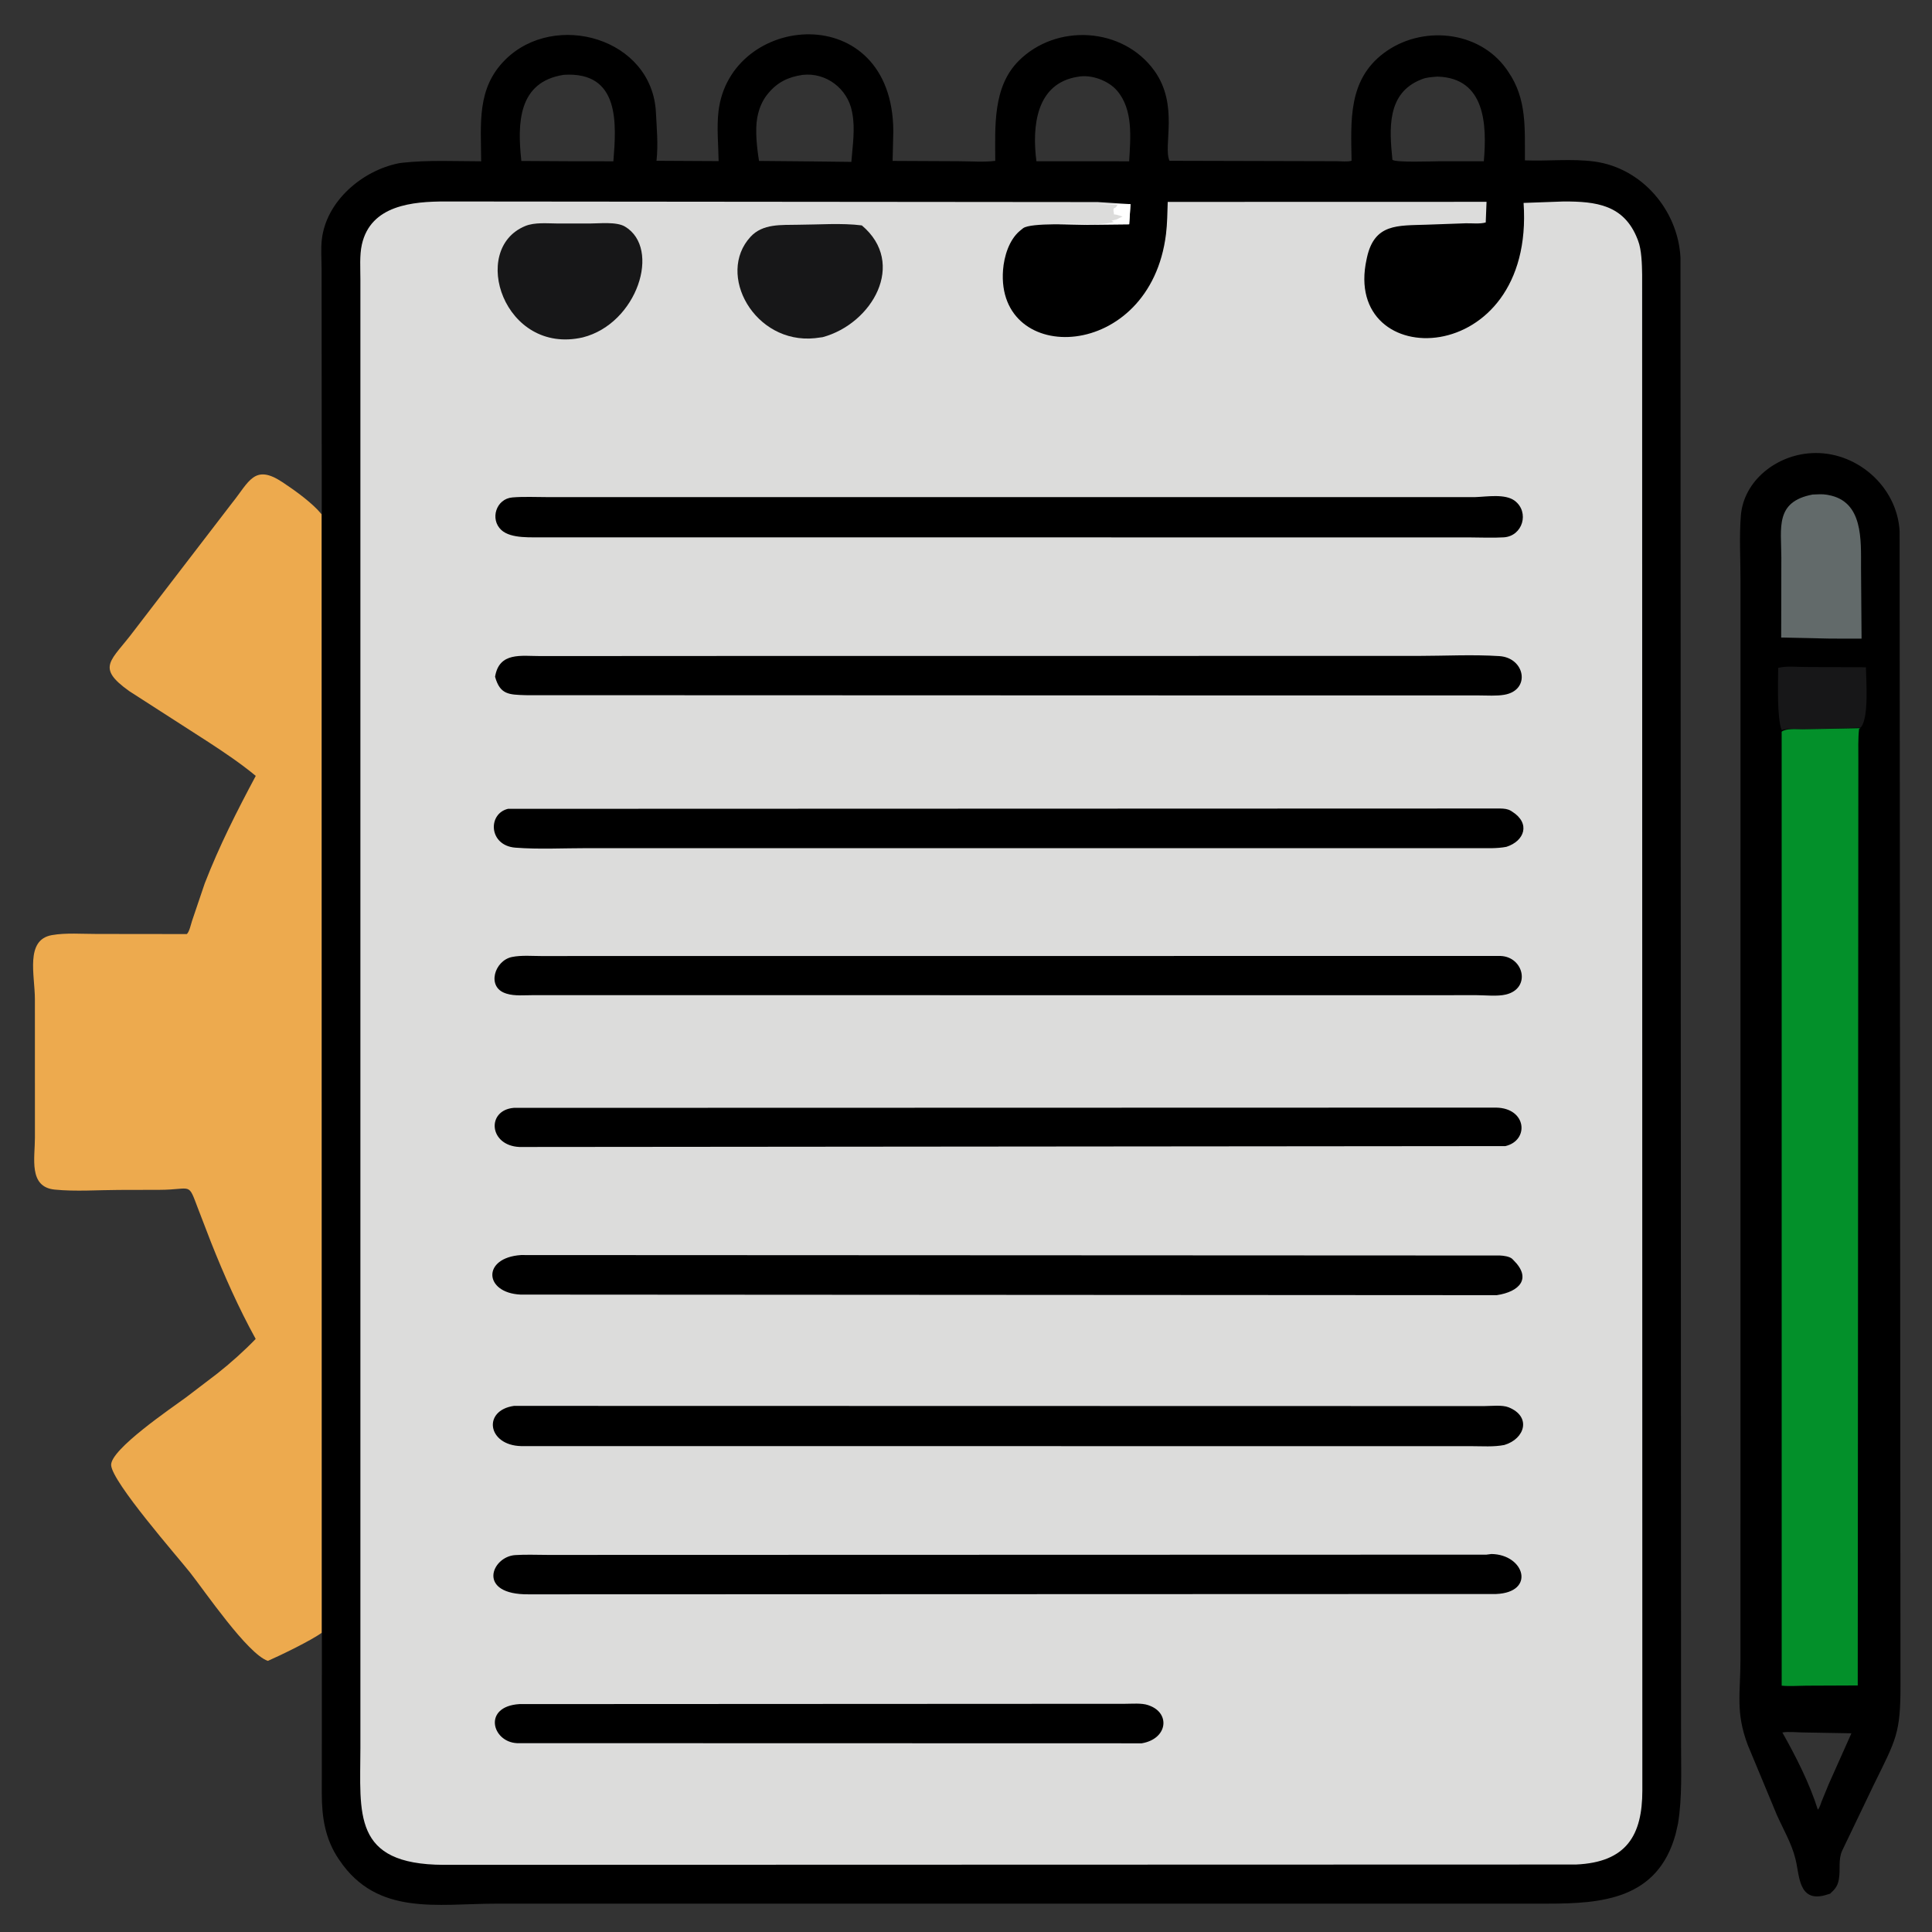 <?xml version="1.0" encoding="utf-8" ?>
<svg xmlns="http://www.w3.org/2000/svg" xmlns:xlink="http://www.w3.org/1999/xlink" width="512" height="512">
	<rect width="100%" height="100%" fill="#333333" stroke="none"/>
	<path fill="#EDAA4E" d="M85.305 432.67C82.586 434.687 74.277 438.711 70.992 440.153C65.623 438.36 54.28 421.684 50.356 416.723C47.021 412.509 29.715 392.799 29.455 388.286C29.215 384.134 45.447 373.154 49.284 370.332L57.516 364.055C61.093 361.236 64.596 358.103 67.759 354.833C63.199 346.543 59.383 337.953 55.897 329.159L52.562 320.501C49.709 313.023 51.081 315.29 42.297 315.32L31.556 315.346C25.999 315.355 20.02 315.806 14.5 315.256C7.497 314.558 9.263 306.874 9.255 301.488L9.247 264.791C9.252 258.486 6.591 249.084 13.739 247.817C17.459 247.158 21.798 247.515 25.585 247.507L49.505 247.536C50.173 246.986 50.596 244.957 50.88 244.082L54.256 234.11C58.114 224.171 62.764 214.999 67.779 205.617C63.814 202.34 59.479 199.419 55.171 196.613L34.276 183.172C25.189 176.703 29.529 175.201 35.592 167.048L61.507 133.289C66.016 127.698 67.384 122.819 74.856 127.785C77.959 129.848 81.496 132.376 84.102 135.027L85.26 136.327L85.305 432.67Z"/>
	<path d="M479.945 120.095C491.734 119.342 502.769 128.769 503.419 140.798L503.648 446.597C503.661 459.408 502.491 460.93 496.64 472.837L488.183 490.465C487.103 492.905 487.778 495.321 487.337 497.896L487.272 498.25C486.989 499.856 486.181 500.784 484.987 501.853L483.474 502.302C476.682 504.016 476.892 497.114 475.88 492.923L475.774 492.5C474.826 488.603 472.507 484.622 470.875 480.955L463.151 462.379C459.9 453.685 461.242 448.897 461.243 439.621L461.25 153.646C461.251 148.075 460.902 142.253 461.34 136.705C462.087 127.264 470.893 120.611 479.945 120.095ZM472.345 459.125C475.933 465.489 479.557 472.611 481.748 479.581C482.248 479.038 482.502 478.014 482.78 477.325L484.63 472.814L490.645 459.339L477.929 459.121C476.214 459.105 474.012 458.844 472.345 459.125Z"/>
	<path fill="#171718" d="M472.166 193.502C470.876 190.328 471.216 180.864 471.235 177.001C473.327 176.435 476.306 176.763 478.466 176.76L494.486 176.835C494.525 180.136 495.32 189.849 493.244 192.626L493.05 192.828L477.703 193.271C476.284 193.288 473.412 192.94 472.166 193.502Z"/>
	<path fill="#626A6A" d="M480.362 131.058C481.615 131.006 482.919 130.894 484.159 131.114L484.5 131.18C493.841 132.84 493.173 143.152 493.19 150.5L493.333 169.251L485.059 169.237L472.034 168.952L472.072 147.711C472.058 139.881 470.341 132.951 480.362 131.058Z"/>
	<path fill="#03902A" d="M472.157 193.902C473.412 192.94 476.284 193.288 477.703 193.271L493.05 192.966L492.679 193.131C492.378 195.86 492.493 198.672 492.485 201.417L492.322 446.666L478.71 446.722C476.566 446.737 474.285 446.922 472.165 446.72L472.157 193.902Z"/>
	<path d="M85.268 136.327L85.224 71.125C85.216 68.633 85.003 65.953 85.286 63.483C86.461 53.232 96.069 45.164 105.75 43.25L106.587 43.137C113.462 42.369 120.58 42.736 127.511 42.745C127.492 32.82 126.241 23.422 133.91 15.815C147.048 2.782 172.846 10.069 173.827 29.808C174.041 34.131 174.457 38.268 173.979 42.608L190.441 42.697C190.381 38.457 189.914 33.752 190.4 29.569C193.454 3.291 236.561 -0.471 236.738 34.742L236.55 42.641L254.076 42.726C257.201 42.726 260.668 43.022 263.754 42.629C263.738 33.629 263.035 23.105 269.921 16.172C279.896 6.128 297.568 7.135 305.921 18.746C312.495 27.884 308.16 38.684 309.93 42.61L354.346 42.723C355.438 42.721 357.178 42.935 358.177 42.602C358.024 32.026 357.196 21.23 366.729 14.069C376.627 6.634 391.848 7.98 399.206 18.285L399.706 19.014C404.708 26.278 404.063 34.131 404.116 42.501C410.147 42.742 416.536 42.005 422.5 42.804C435.165 44.501 444.685 55.747 445.344 68.248L445.496 462.103C445.495 469.107 445.818 476.317 444.694 483.25L444.069 486.008C439.335 503.355 424.521 504.483 410.072 504.487L131.341 504.493C115.952 504.496 100.005 507.827 89.98 493L89.737 492.645C86.189 487.392 85.287 481.619 85.282 475.461L85.3 432.67L85.268 136.327ZM212.701 19.845C208.955 20.385 206.05 21.763 203.625 24.694L203.443 24.91C202.05 26.591 201.152 28.745 200.749 30.875L200.677 31.237C200.066 34.527 200.613 39.376 201.151 42.649L214.675 42.77L225.619 42.902C225.938 38.674 226.678 34.114 225.854 29.931L225.798 29.623C224.641 23.504 218.935 19.136 212.701 19.845ZM149.432 19.825C137.29 21.667 137.07 32.647 138.165 42.66L152.125 42.737L162.55 42.743C163.34 32.893 164.395 18.895 149.432 19.825ZM285.685 20.338C274.536 22.044 273.467 33.513 274.66 42.732L288.827 42.74L299.239 42.742C299.591 36.552 300.364 29.082 296.03 24.023C293.745 21.357 289.217 19.671 285.685 20.338ZM380.441 20.339C379.264 20.451 378.09 20.502 376.978 20.933L376.714 21.033C367.467 24.616 368.18 34.14 369.008 42.357C369.941 43.118 379.564 42.741 381.438 42.737L393.228 42.738C394.069 33.075 393.636 20.695 381.005 20.304L380.441 20.339Z"/>
	<path fill="#DCDCDB" d="M288.129 59.555C285.358 59.562 273.179 58.947 271.136 60.48L270.209 61.231C267.398 63.641 266.092 67.96 265.817 71.543C263.853 97.16 304.849 96.028 309.007 62C309.349 59.203 309.36 56.322 309.46 53.506L393.949 53.485L393.735 58.952C392.235 59.398 390.045 59.139 388.444 59.175L378.045 59.546C370.35 59.812 364.252 59.209 362.26 68.241L362.158 68.719C355.501 99.076 406.833 98.215 403.765 53.776L414.388 53.393C422.933 53.374 430.367 54.228 433.935 63.325L434.098 63.75C435.055 66.173 435.142 70.14 435.184 72.75L435.238 474.479C435.23 486.335 431.081 493.533 417.652 494.117L117.492 494.2C93.29 494.086 95.492 480.698 95.509 463.189L95.509 74.078C95.514 71.148 95.257 67.672 95.894 64.816C98.226 54.357 109.332 53.386 118.102 53.394L290.877 53.548L299.597 54.099L299.246 59.436L288.129 59.555Z"/>
	<path fill="white" d="M290.877 54.087L299.597 54.099L299.246 59.436L288.129 59.555L280.562 59.405C285.223 59.003 290.7 60.006 295.188 58.837L294.542 58.484L295.812 58.188C296.324 57.968 296.151 58.063 296.59 57.802L297.5 57.375C296.797 57.211 296.182 56.891 295.453 56.837L295.208 56.82C295.214 56.13 294.914 55.826 295.188 55.188L295.625 55C295.785 54.886 296.125 54.46 296.125 54.25L290.877 54.087Z"/>
	<path fill="#171718" d="M211.479 59.562C216.941 59.543 223.006 59.055 228.396 59.735C240.38 69.813 231.117 85.81 218.007 89.354L215.939 89.625C199.981 91.245 189.704 72.709 198.908 62.746C202.179 59.205 207.084 59.666 211.479 59.562Z"/>
	<path fill="#171718" d="M147.766 59.229L156.205 59.234C158.79 59.238 163.354 58.69 165.62 60.042C175.303 65.819 168.872 85.767 154.439 89.415C133.59 94.175 124.274 66.061 139.184 59.904C141.703 58.864 145.058 59.214 147.766 59.229Z"/>
	<path d="M137.625 451.603L298.189 451.524C300.017 451.527 302.527 451.284 304.244 451.869L304.5 451.963C310.243 453.978 309.446 460.841 302.563 461.996L137 461.955C130.364 461.643 127.858 452.24 137.625 451.603Z"/>
	<path d="M158.397 253.348L397.699 253.342C403.85 253.592 405.794 261.949 399.076 263.562C396.804 264.108 393.615 263.736 391.241 263.73L376.125 263.742L141.252 263.728C139.077 263.726 136.361 263.995 134.279 263.341L134 263.247C128.903 261.581 131.029 254.574 135.666 253.614C138.178 253.095 141.184 253.372 143.759 253.366L158.397 253.348Z"/>
	<path d="M199.227 173.836L375.787 173.823C382.896 173.816 390.265 173.421 397.349 173.875C404.197 174.314 405.732 182.929 398.64 184.124C396.5 184.485 394.143 184.297 391.973 184.298L335.625 184.295L139.354 184.231C134.855 184.09 132.524 184.102 131.198 179.343C132.292 172.711 138.093 173.873 143.253 173.866L199.227 173.836Z"/>
	<path d="M393.891 412.001L395.25 411.828C404.063 411.961 407.012 421.989 396.5 422.428L140.188 422.513C126.236 422.683 130.199 412.539 136.517 412.116C139.376 411.925 142.326 412.068 145.193 412.068L393.891 412.001Z"/>
	<path d="M138.078 332.602L397.5 332.722C398.46 332.763 399.969 332.949 400.725 333.586L401.061 333.928C406.014 338.787 402.722 342.33 396.658 343.233L137.947 343.08C128.233 342.618 127.69 333.283 138.078 332.602Z"/>
	<path d="M136.156 293.594L396.435 293.529C404.631 293.628 405.316 302.242 398.944 303.728L137.646 303.962C129.511 303.586 128.884 294.201 136.156 293.594Z"/>
	<path d="M134.627 214.348L397.571 214.263C398.567 214.288 399.525 214.353 400.402 214.874L400.711 215.071C405.697 218.203 404.007 222.876 399.221 224.417C396.674 224.908 394.012 224.767 391.437 224.769L155.474 224.771C149.253 224.768 142.778 225.119 136.579 224.639C129.492 224.089 129.191 215.641 134.627 214.348Z"/>
	<path d="M136.211 372.574L393.301 372.627C395.16 372.625 398.077 372.262 399.789 372.948C405.911 375.402 404.138 381.307 398.674 382.933C395.85 383.494 392.756 383.247 389.895 383.249L138.142 383.234C129.169 383.04 127.823 373.769 136.211 372.574Z"/>
	<path d="M390.977 131.737C394.02 131.64 398.878 130.787 401.424 132.713C405.387 135.712 403.555 142.092 398.499 142.401C395.514 142.584 392.41 142.418 389.416 142.418L144.377 142.401C141.017 142.333 135.426 142.858 132.838 140.44C129.782 137.586 131.473 132.183 135.788 131.824C138.845 131.57 142.039 131.742 145.111 131.74L390.977 131.737Z"/>
</svg>
